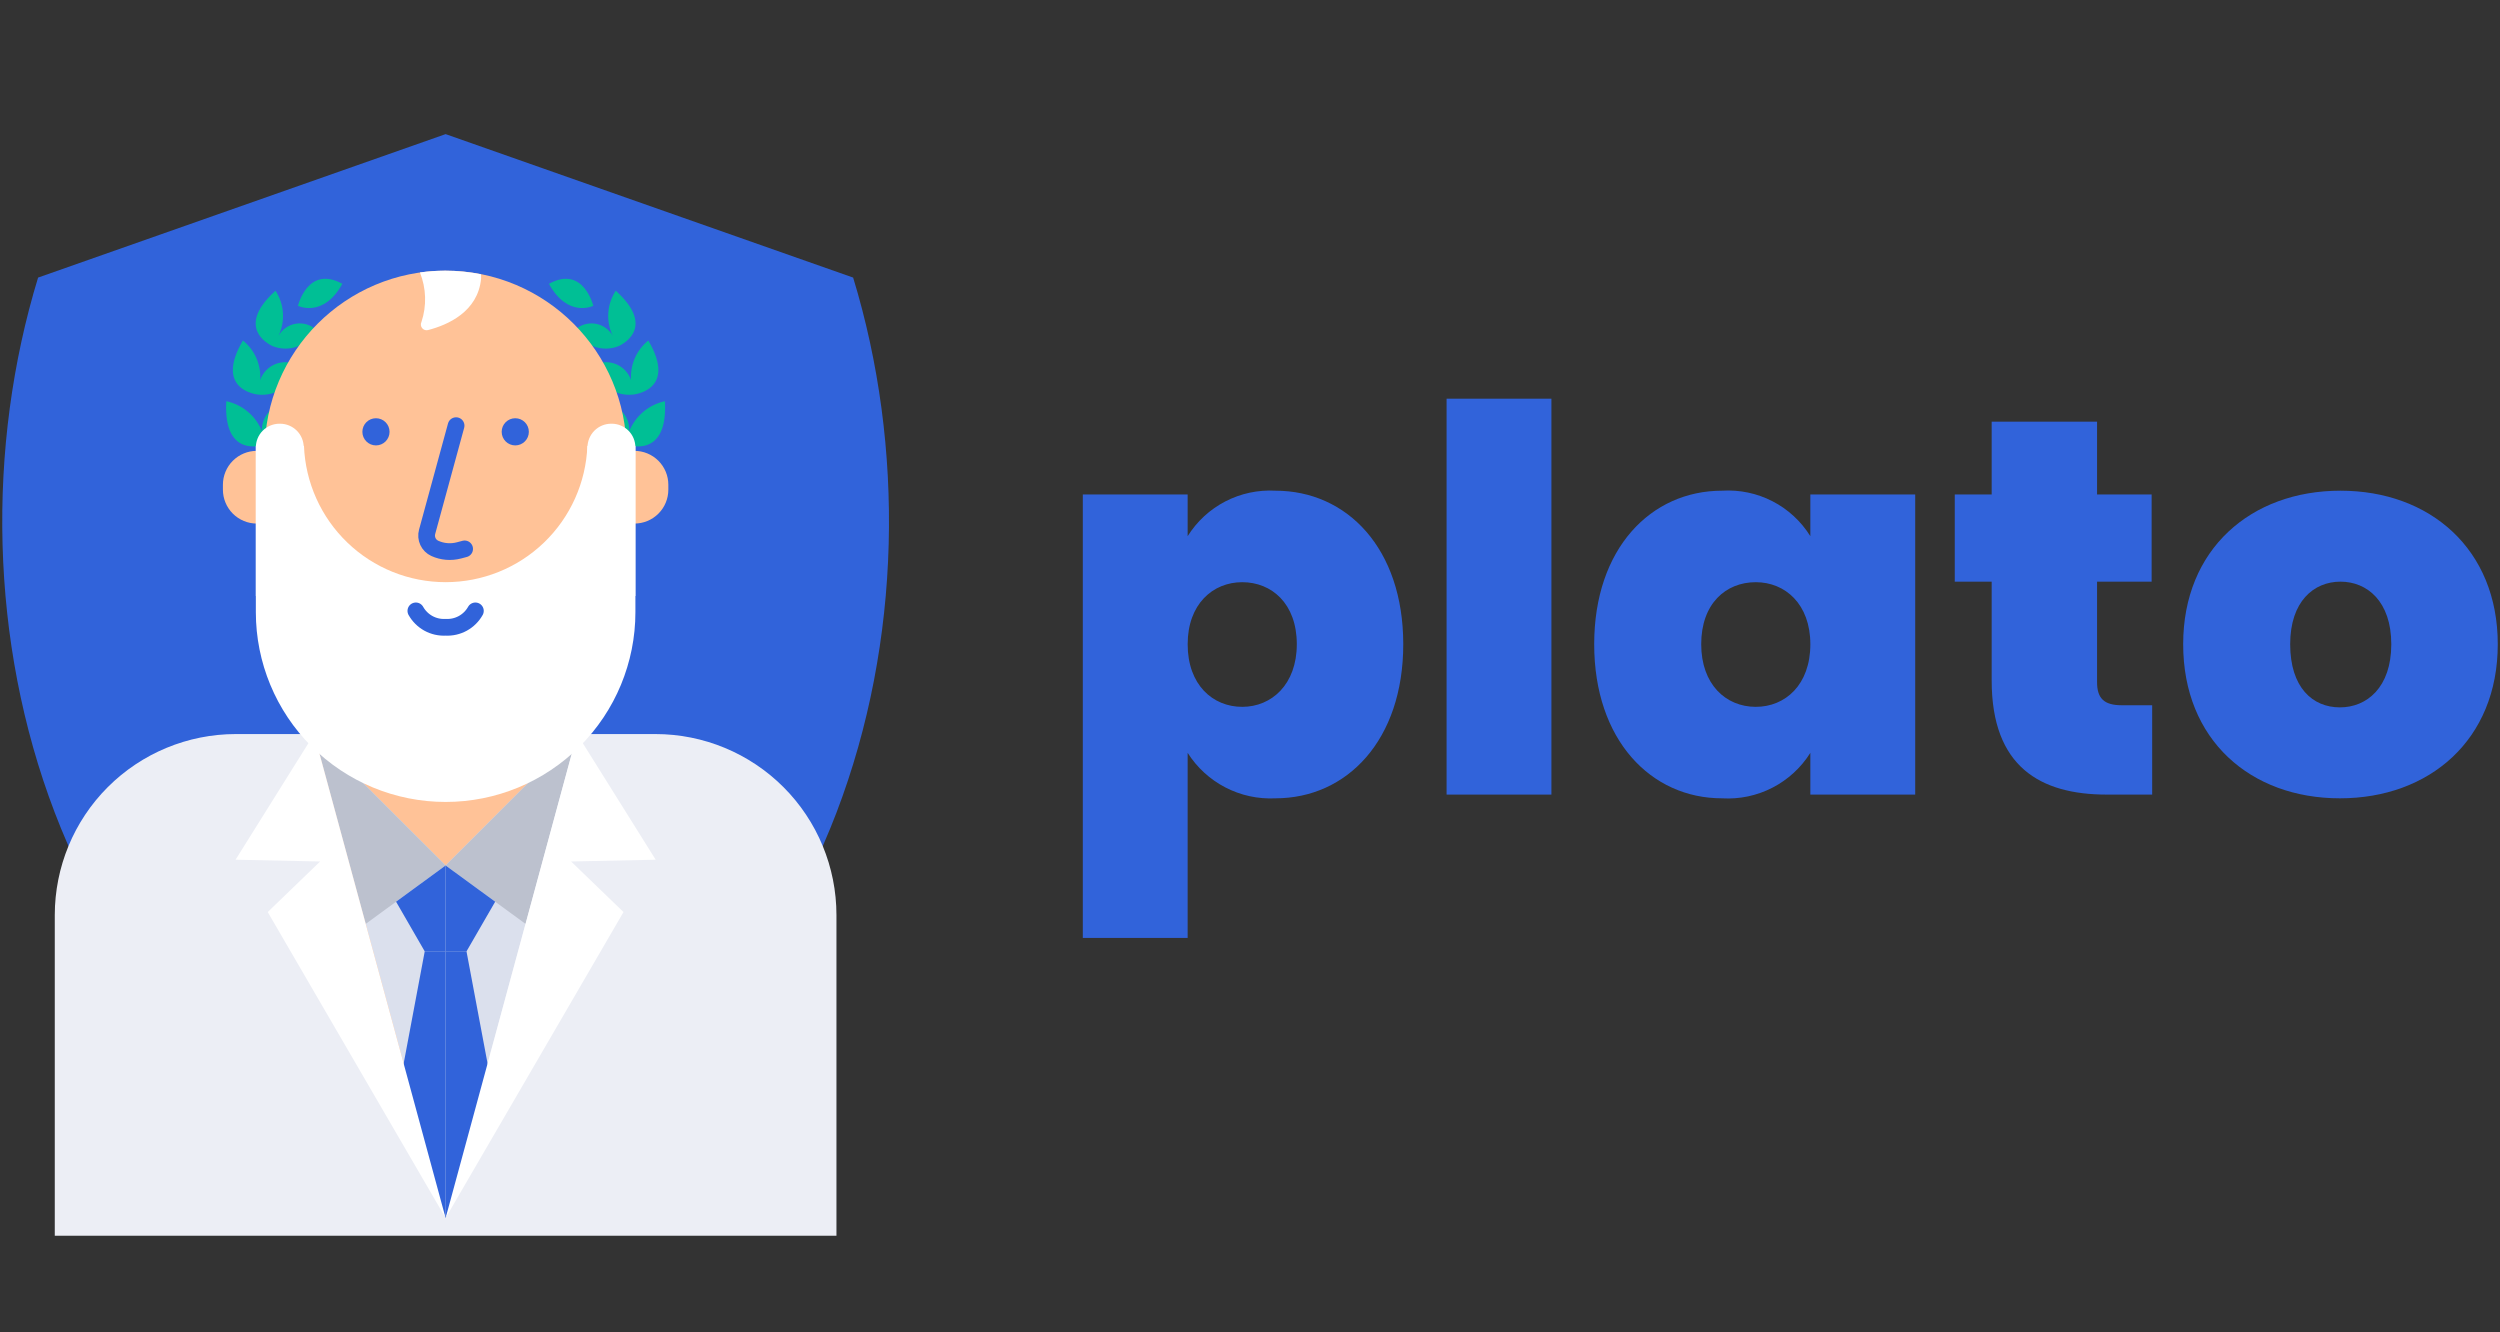 <svg width="122" height="65" viewBox="0 0 122 65" fill="none" xmlns="http://www.w3.org/2000/svg">
<rect x="0" y="0" width="122" height="65" fill="#333333" stroke="none"/>
<g clip-path="url(#clip0_1867_36623)">
<path d="M62.239 23.946C65.737 23.946 68.479 26.766 68.479 31.439C68.479 36.113 65.737 38.958 62.239 38.958C61.393 39 60.551 38.817 59.799 38.427C59.047 38.037 58.411 37.455 57.957 36.739V45.772H52.841V24.129H57.957V26.166C58.407 25.446 59.041 24.861 59.795 24.47C60.548 24.08 61.392 23.899 62.239 23.946ZM60.621 28.411C59.185 28.411 57.958 29.481 57.958 31.439C57.958 33.423 59.185 34.494 60.621 34.494C62.057 34.494 63.284 33.397 63.284 31.439C63.284 29.455 62.057 28.411 60.621 28.411Z" fill="#3163DA"/>
<path d="M70.593 19.456H75.709V38.776H70.593V19.456Z" fill="#3163DA"/>
<path d="M84.037 23.946C84.888 23.893 85.739 24.07 86.497 24.461C87.256 24.852 87.894 25.441 88.345 26.166V24.129H93.462V38.776H88.345V36.739C87.892 37.462 87.253 38.049 86.495 38.439C85.737 38.83 84.888 39.009 84.037 38.958C80.565 38.958 77.797 36.113 77.797 31.439C77.797 26.766 80.565 23.946 84.037 23.946ZM85.682 28.411C84.22 28.411 83.019 29.455 83.019 31.439C83.019 33.398 84.22 34.494 85.682 34.494C87.118 34.494 88.345 33.423 88.345 31.439C88.345 29.481 87.118 28.411 85.682 28.411Z" fill="#3163DA"/>
<path d="M97.194 28.385H95.392V24.129H97.194V20.579H102.337V24.129H105V28.385H102.337V33.293C102.337 34.076 102.677 34.416 103.538 34.416H105.026V38.776H102.807C99.57 38.776 97.194 37.418 97.194 33.215L97.194 28.385Z" fill="#3163DA"/>
<path d="M114.189 38.958C109.829 38.958 106.539 36.112 106.539 31.439C106.539 26.792 109.855 23.946 114.215 23.946C118.575 23.946 121.891 26.792 121.891 31.439C121.891 36.112 118.549 38.958 114.189 38.958ZM114.189 34.52C115.494 34.52 116.695 33.554 116.695 31.44C116.695 29.351 115.52 28.385 114.215 28.385C112.909 28.385 111.761 29.351 111.761 31.439C111.761 33.554 112.857 34.52 114.189 34.52V34.52Z" fill="#3163DA"/>
<path d="M21.746 6.545L1.859 13.546C-3.18 30.05 2.433 51.592 21.746 58.729C41.062 51.592 46.672 30.05 41.633 13.546L21.746 6.545Z" fill="#3163DA"/>
<path d="M11.508 35.822H31.985C34.328 35.822 36.575 36.753 38.232 38.41C39.889 40.067 40.819 42.314 40.819 44.657V60.305H2.673V44.657C2.674 42.314 3.604 40.067 5.261 38.41C6.918 36.753 9.165 35.823 11.508 35.822Z" fill="#ECEEF5"/>
<path d="M28.027 35.822L21.746 59.439L15.195 35.822H28.027Z" fill="#FFC297"/>
<path d="M28.162 35.822L21.746 42.235L15.33 35.822L21.746 59.439L28.162 35.822Z" fill="#DBE0ED"/>
<path d="M21.746 42.235L17.847 45.086L15.33 35.822L21.746 42.235Z" fill="#BCC1CE"/>
<path d="M21.746 42.235L25.646 45.086L28.162 35.822L21.746 42.235Z" fill="#BCC1CE"/>
<path d="M21.746 42.235L19.328 44.003L20.727 46.427H21.746V42.235Z" fill="#3163DA"/>
<path d="M20.727 46.426L19.397 53.506L21.746 59.439V46.426H20.727Z" fill="#3163DA"/>
<path d="M15.33 35.822L11.495 41.954L15.623 42.04L13.065 44.508L21.746 59.439L15.33 35.822Z" fill="white"/>
<path d="M21.746 42.235L24.165 44.003L22.765 46.427H21.746V42.235Z" fill="#3163DA"/>
<path d="M22.765 46.426L24.095 53.506L21.746 59.439V46.426H22.765Z" fill="#3163DA"/>
<path d="M28.162 35.822L31.997 41.954L27.869 42.04L30.427 44.508L21.746 59.439L28.162 35.822Z" fill="white"/>
<path d="M26.788 13.85C28.475 12.922 28.951 14.924 28.951 14.924C28.951 14.924 27.715 15.537 26.788 13.85Z" fill="#00BF95"/>
<path d="M30.173 16.897V16.896C29.784 17.049 29.352 17.051 28.962 16.902C28.572 16.754 28.251 16.465 28.062 16.093C28.194 15.972 28.353 15.883 28.525 15.831C28.697 15.78 28.878 15.769 29.055 15.797C29.232 15.826 29.4 15.895 29.547 15.997C29.694 16.1 29.816 16.235 29.904 16.392C29.735 16.043 29.66 15.657 29.686 15.271C29.711 14.884 29.836 14.511 30.049 14.188C32.148 16.084 30.173 16.897 30.173 16.897H30.173Z" fill="#00BF95"/>
<path d="M30.897 19.255C30.454 19.305 30.009 19.184 29.653 18.917C29.296 18.651 29.054 18.258 28.976 17.82C29.142 17.734 29.324 17.685 29.51 17.676C29.696 17.667 29.882 17.698 30.055 17.768C30.228 17.838 30.384 17.944 30.512 18.079C30.64 18.215 30.737 18.376 30.797 18.553C30.77 18.186 30.832 17.818 30.978 17.481C31.125 17.144 31.351 16.847 31.637 16.616C33.065 19.043 30.933 19.252 30.897 19.255L30.897 19.255Z" fill="#00BF95"/>
<path d="M29.255 19.691C29.443 19.667 29.633 19.685 29.813 19.743C29.993 19.801 30.158 19.898 30.297 20.026C30.436 20.155 30.544 20.312 30.616 20.488C30.687 20.663 30.719 20.852 30.709 21.041C30.857 20.673 31.093 20.347 31.397 20.093C31.7 19.838 32.062 19.661 32.449 19.579C32.611 22.524 30.492 21.673 30.492 21.673V21.672C30.082 21.546 29.731 21.276 29.503 20.913C29.276 20.549 29.188 20.115 29.255 19.691V19.691Z" fill="#00BF95"/>
<path d="M16.705 13.85C15.018 12.922 14.541 14.924 14.541 14.924C14.541 14.924 15.777 15.537 16.705 13.85Z" fill="#00BF95"/>
<path d="M13.319 16.897V16.896C13.708 17.049 14.14 17.051 14.53 16.902C14.921 16.754 15.242 16.465 15.431 16.093C15.298 15.972 15.14 15.883 14.968 15.831C14.796 15.78 14.615 15.769 14.438 15.797C14.26 15.826 14.092 15.894 13.945 15.997C13.798 16.1 13.676 16.235 13.589 16.392C13.757 16.043 13.832 15.657 13.807 15.271C13.782 14.884 13.656 14.511 13.444 14.188C11.345 16.084 13.319 16.897 13.319 16.897H13.319Z" fill="#00BF95"/>
<path d="M12.596 19.255C13.038 19.305 13.483 19.184 13.84 18.917C14.197 18.651 14.438 18.258 14.517 17.82C14.351 17.734 14.169 17.685 13.983 17.676C13.796 17.667 13.611 17.698 13.438 17.768C13.265 17.838 13.109 17.944 12.981 18.079C12.853 18.215 12.755 18.376 12.695 18.553C12.723 18.186 12.661 17.818 12.514 17.481C12.368 17.144 12.142 16.847 11.855 16.616C10.427 19.043 12.559 19.252 12.595 19.255L12.596 19.255Z" fill="#00BF95"/>
<path d="M14.237 19.691C14.05 19.667 13.859 19.685 13.679 19.743C13.499 19.801 13.334 19.898 13.195 20.026C13.056 20.155 12.948 20.312 12.876 20.488C12.805 20.663 12.773 20.852 12.783 21.041C12.635 20.673 12.399 20.347 12.095 20.093C11.792 19.838 11.431 19.661 11.043 19.579C10.881 22.524 13 21.672 13 21.672C13.411 21.546 13.761 21.276 13.989 20.913C14.216 20.549 14.304 20.115 14.237 19.691L14.237 19.691Z" fill="#00BF95"/>
<path d="M21.746 13.209H21.746C16.869 13.209 12.916 17.163 12.916 22.04V27.997C12.916 32.874 16.869 36.828 21.746 36.828H21.746C26.623 36.828 30.577 32.874 30.577 27.997V22.04C30.577 17.163 26.623 13.209 21.746 13.209Z" fill="#FFC297"/>
<path d="M30.961 22.002C31.4 22.002 31.82 22.176 32.13 22.486C32.441 22.797 32.615 23.217 32.615 23.656V23.896C32.615 24.113 32.572 24.328 32.489 24.529C32.406 24.73 32.284 24.912 32.131 25.065C31.977 25.219 31.795 25.341 31.594 25.424C31.393 25.507 31.178 25.55 30.961 25.55V22.002Z" fill="#FFC297"/>
<path d="M12.531 25.55C12.093 25.55 11.672 25.375 11.362 25.065C11.052 24.755 10.878 24.334 10.878 23.896V23.656C10.878 23.217 11.052 22.796 11.362 22.486C11.672 22.176 12.093 22.002 12.531 22.002V25.55Z" fill="#FFC297"/>
<path d="M20.889 16.107C21.849 15.858 23.321 15.215 23.477 13.603V13.384C22.899 13.268 22.311 13.209 21.722 13.209C21.311 13.209 20.899 13.238 20.492 13.295C20.802 14.066 20.829 14.922 20.567 15.711C20.543 15.759 20.533 15.813 20.539 15.867C20.545 15.92 20.566 15.971 20.6 16.013C20.634 16.055 20.68 16.086 20.731 16.103C20.782 16.119 20.837 16.121 20.889 16.107Z" fill="white"/>
<path d="M28.664 21.758C28.595 23.546 27.836 25.237 26.547 26.477C25.258 27.717 23.538 28.41 21.749 28.41C19.96 28.41 18.241 27.718 16.951 26.477C15.662 25.237 14.903 23.546 14.834 21.758H12.485V29.873C12.485 32.33 13.461 34.685 15.198 36.422C16.934 38.159 19.29 39.135 21.746 39.135C24.203 39.135 26.558 38.159 28.295 36.422C30.032 34.685 31.008 32.33 31.008 29.873V21.758H28.664Z" fill="white"/>
<path d="M13.641 20.677H13.667C13.973 20.677 14.267 20.799 14.484 21.016C14.701 21.233 14.822 21.526 14.822 21.833V29.086H12.485V21.833C12.485 21.681 12.515 21.531 12.573 21.391C12.631 21.25 12.716 21.123 12.823 21.016C12.931 20.908 13.058 20.823 13.198 20.765C13.339 20.707 13.489 20.677 13.641 20.677Z" fill="white"/>
<path d="M29.826 20.677H29.852C30.158 20.677 30.452 20.799 30.669 21.016C30.886 21.233 31.007 21.526 31.007 21.833V29.086H28.669V21.833C28.669 21.681 28.699 21.531 28.758 21.391C28.816 21.25 28.901 21.123 29.008 21.016C29.116 20.908 29.243 20.823 29.383 20.765C29.523 20.707 29.674 20.677 29.826 20.677Z" fill="white"/>
<path d="M23.199 29.811C23.056 30.067 22.844 30.277 22.587 30.419C22.33 30.56 22.039 30.627 21.746 30.611V30.611C21.453 30.627 21.162 30.56 20.905 30.419C20.649 30.277 20.437 30.067 20.294 29.811" stroke="#3163DA" stroke-width="0.816" stroke-linecap="round" stroke-linejoin="round"/>
<path d="M25.145 21.736C25.511 21.736 25.808 21.439 25.808 21.073C25.808 20.707 25.511 20.41 25.145 20.41C24.779 20.41 24.482 20.707 24.482 21.073C24.482 21.439 24.779 21.736 25.145 21.736Z" fill="#3163DA"/>
<path d="M18.347 21.736C18.713 21.736 19.01 21.439 19.01 21.073C19.01 20.707 18.713 20.41 18.347 20.41C17.981 20.41 17.684 20.707 17.684 21.073C17.684 21.439 17.981 21.736 18.347 21.736Z" fill="#3163DA"/>
<path d="M22.257 20.772L20.843 25.954C20.8 26.111 20.814 26.279 20.883 26.427C20.951 26.575 21.071 26.693 21.22 26.761V26.761C21.588 26.928 22.003 26.963 22.394 26.86L22.674 26.786" stroke="#3163DC" stroke-width="0.816" stroke-linecap="round" stroke-linejoin="round"/>
</g>
<defs>
<clipPath id="clip0_1867_36623">
<rect width="121.781" height="64" fill="white" transform="translate(0.109 0.637)"/>
</clipPath>
</defs>
</svg>
